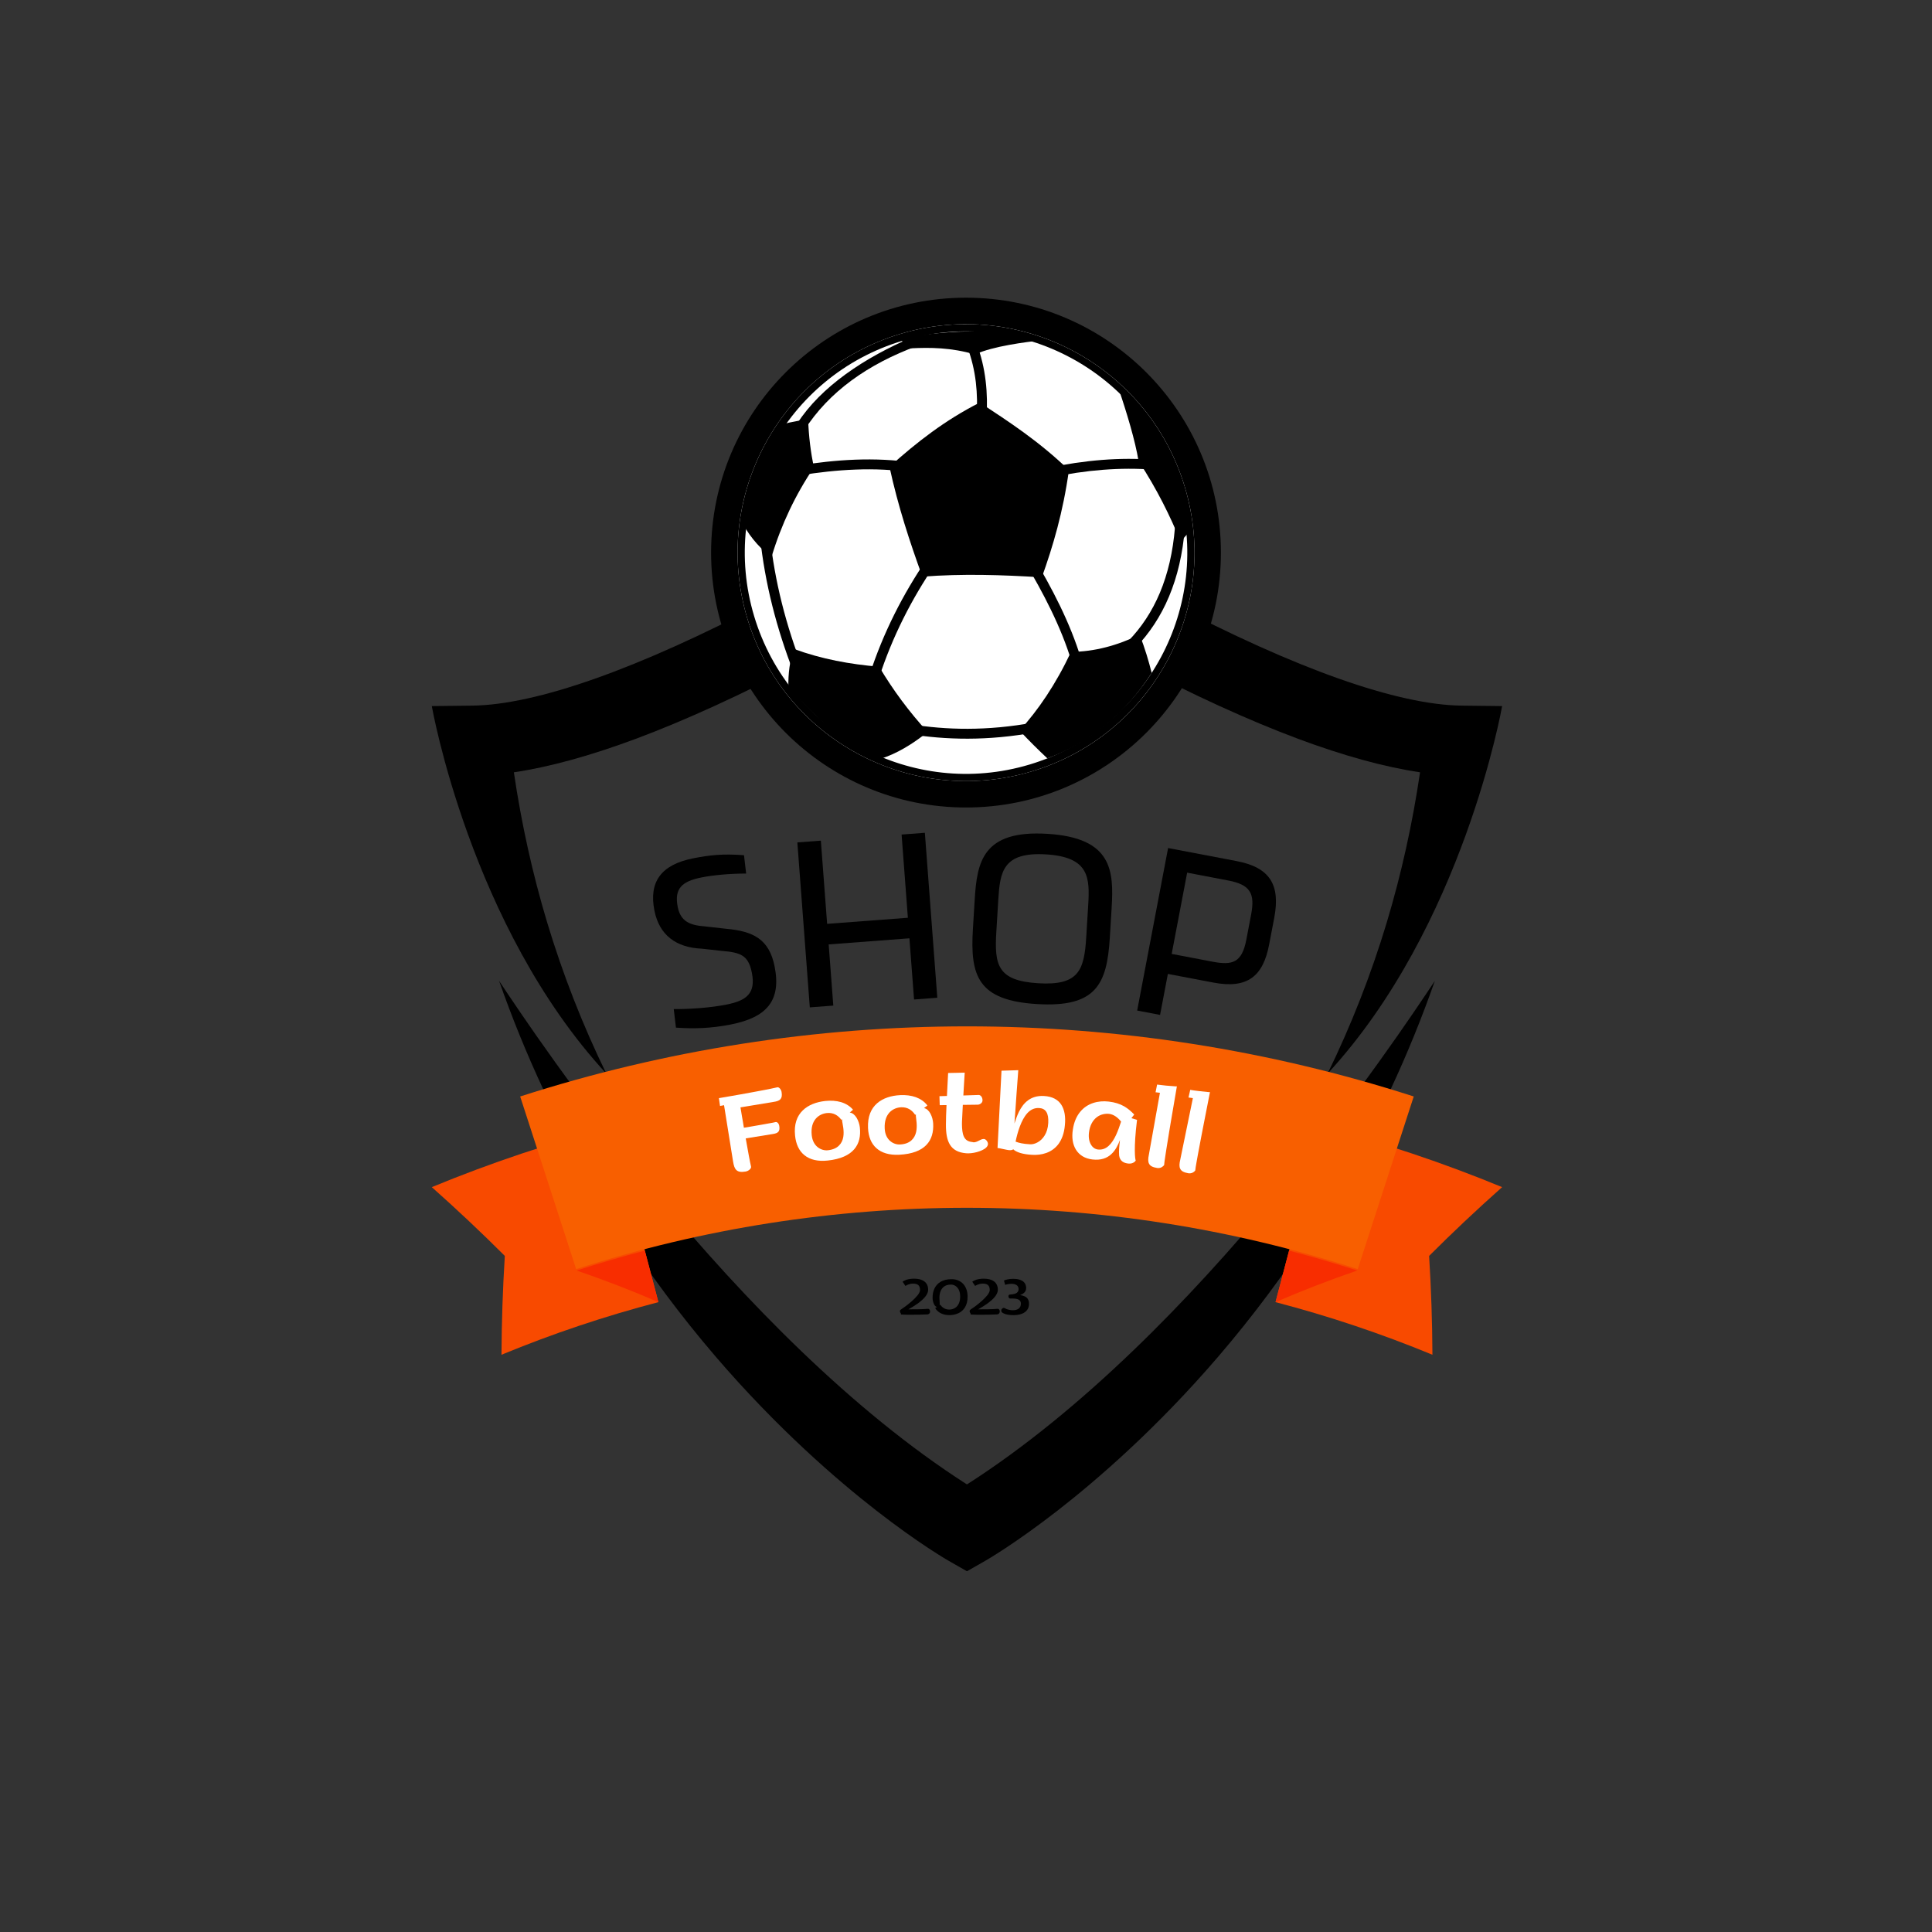 <svg xmlns="http://www.w3.org/2000/svg" xmlns:xlink="http://www.w3.org/1999/xlink" width="500" zoomAndPan="magnify" viewBox="0 0 375 375" height="500" preserveAspectRatio="xMidYMid meet" version="1.0"><rect x="0" y="0" width="375" height="375" fill="#333333" stroke="none"/><defs><g/><clipPath id="6f6fa2e037"><path d="M 83.812 93.543 L 291.562 93.543 L 291.562 209 L 83.812 209 Z M 83.812 93.543 " clip-rule="nonzero"/></clipPath><clipPath id="6fb4110003"><path d="M 138.023 57.781 L 236.977 57.781 L 236.977 156.734 L 138.023 156.734 Z M 138.023 57.781 " clip-rule="nonzero"/></clipPath><clipPath id="bc2cf618f1"><path d="M 187.5 57.781 C 160.176 57.781 138.023 79.934 138.023 107.258 C 138.023 134.582 160.176 156.734 187.5 156.734 C 214.824 156.734 236.977 134.582 236.977 107.258 C 236.977 79.934 214.824 57.781 187.5 57.781 " clip-rule="nonzero"/></clipPath><clipPath id="c04a578035"><path d="M 247 218 L 291.562 218 L 291.562 262.961 L 247 262.961 Z M 247 218 " clip-rule="nonzero"/></clipPath><clipPath id="4052bb5abd"><path d="M 83.812 218 L 128 218 L 128 262.961 L 83.812 262.961 Z M 83.812 218 " clip-rule="nonzero"/></clipPath><clipPath id="fc73795ba7"><path d="M 100 199.211 L 275 199.211 L 275 247 L 100 247 Z M 100 199.211 " clip-rule="nonzero"/></clipPath></defs><g clip-path="url(#6f6fa2e037)"><path fill="#000000" d="M 106.184 178.98 C 103.367 169.613 101.203 159.844 99.742 149.902 C 106.617 148.887 114.562 146.703 123.406 143.406 C 133.035 139.812 143.883 134.855 155.652 128.672 C 169.68 121.305 181.836 113.836 187.656 110.156 C 187.668 110.164 187.676 110.172 187.688 110.176 C 187.695 110.172 187.707 110.164 187.719 110.156 C 193.539 113.836 205.691 121.305 219.719 128.672 C 231.488 134.855 242.34 139.812 251.965 143.406 C 260.809 146.703 268.754 148.887 275.629 149.902 C 274.168 159.844 272.004 169.613 269.191 178.98 C 266.156 189.074 262.289 198.957 257.688 208.383 C 284.078 179.812 291.562 137.051 291.562 137.051 L 283.707 136.961 C 271.254 136.816 251.535 129.84 226.676 116.789 C 207.43 106.68 191.941 96.465 191.789 96.363 L 187.719 93.668 L 187.688 93.688 L 187.656 93.668 L 183.582 96.363 C 183.43 96.465 167.941 106.68 148.695 116.789 C 123.84 129.84 104.117 136.816 91.664 136.961 L 83.812 137.051 C 83.812 137.051 91.297 179.812 117.684 208.383 C 113.086 198.957 109.219 189.074 106.184 178.98 " fill-opacity="1" fill-rule="nonzero"/></g><path fill="#000000" d="M 187.719 288.105 C 187.707 288.098 187.695 288.09 187.688 288.086 C 187.676 288.09 187.668 288.098 187.656 288.105 C 142.641 259.289 104.223 201.449 96.867 190.375 C 99.379 197.539 102.238 204.559 105.41 211.359 C 114.148 230.102 125.406 247.57 138.875 263.277 C 150.867 277.258 162.441 287.242 170.039 293.156 C 178.398 299.664 183.93 302.836 184.164 302.969 L 187.656 304.961 L 187.688 304.941 L 187.719 304.961 L 191.211 302.969 C 191.441 302.836 196.973 299.664 205.336 293.156 C 212.934 287.242 224.504 277.258 236.496 263.277 C 249.965 247.57 261.227 230.102 269.965 211.359 C 273.137 204.559 275.992 197.539 278.508 190.375 C 271.148 201.449 232.73 259.289 187.719 288.105 " fill-opacity="1" fill-rule="nonzero"/><g clip-path="url(#6fb4110003)"><g clip-path="url(#bc2cf618f1)"><path fill="#000000" d="M 138.023 57.781 L 236.977 57.781 L 236.977 156.734 L 138.023 156.734 Z M 138.023 57.781 " fill-opacity="1" fill-rule="nonzero"/></g></g><path fill="#ffffff" d="M 229.977 94.535 C 237.008 117.988 223.691 142.703 200.242 149.73 C 176.789 156.766 152.074 143.453 145.043 120 C 138.012 96.547 151.324 71.832 174.777 64.801 C 198.227 57.77 222.945 71.082 229.977 94.535 Z M 229.977 94.535 " fill-opacity="1" fill-rule="evenodd"/><path fill="#000000" d="M 228.637 94.938 C 221.828 72.223 197.887 59.332 175.18 66.141 C 152.469 72.949 139.57 96.887 146.379 119.598 C 153.191 142.309 177.129 155.203 199.84 148.395 C 222.547 141.586 235.445 117.648 228.637 94.938 Z M 229.977 94.535 C 222.945 71.086 198.227 57.773 174.777 64.801 C 151.324 71.832 138.012 96.551 145.043 120 C 152.074 143.449 176.793 156.766 200.238 149.734 C 223.691 142.703 237.008 117.984 229.977 94.535 Z M 229.977 94.535 " fill-opacity="1" fill-rule="evenodd"/><path fill="#000000" d="M 202.332 66.016 C 198.973 66.418 192.785 67.172 189.246 68.797 C 184.559 67.438 180.586 67.43 176.719 67.609 C 176.461 67.047 174.957 66.32 174.695 65.758 C 184.961 63.715 195.758 63.879 202.332 66.016 Z M 202.332 66.016 " fill-opacity="1" fill-rule="evenodd"/><path fill="#000000" d="M 217.117 75.426 C 218.711 80.109 220.352 85.574 220.988 89.469 C 224.621 95.035 227.148 100.199 229.18 105.18 C 229.539 104.547 230.516 103.727 230.879 103.094 C 230.445 94.312 226.211 84.723 217.117 75.426 Z M 217.117 75.426 " fill-opacity="1" fill-rule="evenodd"/><path fill="#000000" d="M 221.207 123.199 C 222.277 125.984 222.988 128.387 223.539 130.617 C 218.191 138.879 211.355 144.238 203.289 147.199 C 201.535 145.547 199.75 143.789 197.895 141.809 C 201.547 137.785 204.922 132.832 207.891 126.523 C 212.48 126.508 216.883 125.273 221.207 123.199 Z M 221.207 123.199 " fill-opacity="1" fill-rule="evenodd"/><path fill="#000000" d="M 207.48 91.246 C 206.328 99.488 204.383 106.012 202.219 112.062 C 194.504 111.578 186.789 111.332 179.039 111.93 C 176.59 105.207 174.312 98.277 172.645 90.605 C 177.867 85.883 183.48 81.52 190.172 78.137 C 195.883 81.902 201.559 85.559 207.48 91.246 Z M 207.48 91.246 " fill-opacity="1" fill-rule="evenodd"/><path fill="#000000" d="M 156.848 81.184 C 156.965 84.844 157.395 87.918 157.969 90.73 C 154.391 96.035 151.66 101.793 149.777 108.016 C 148.059 106.992 145.777 104.582 144.223 101.73 C 144.852 94.23 147.785 87.84 151.898 82.398 C 153.488 81.793 155.262 81.793 156.848 81.184 Z M 156.848 81.184 " fill-opacity="1" fill-rule="evenodd"/><path fill="#000000" d="M 154.09 125.957 C 153.312 128.039 152.953 130.859 153.031 133.398 C 159.18 140.348 164.98 145.059 170.809 147.309 C 174.016 146.352 177.242 144.344 180.055 142.082 C 176.473 138.168 173.332 133.945 170.641 129.41 C 165.004 128.941 159.461 127.93 154.09 125.957 Z M 154.09 125.957 " fill-opacity="1" fill-rule="evenodd"/><path fill="#000000" d="M 189.531 66.609 C 190.461 69.059 191.023 71.5 191.312 73.93 C 191.605 76.344 191.625 78.754 191.488 81.156 L 189.57 81.047 C 189.703 78.758 189.676 76.461 189.406 74.164 C 189.129 71.879 188.605 69.586 187.734 67.293 Z M 189.531 66.609 " fill-opacity="1" fill-rule="nonzero"/><path fill="#000000" d="M 155.047 90.348 C 158.57 89.793 162.234 89.363 165.996 89.223 C 169.777 89.082 173.641 89.234 177.527 89.836 L 177.234 91.742 C 173.457 91.152 169.715 91.004 166.066 91.145 C 162.398 91.277 158.809 91.699 155.348 92.246 Z M 155.047 90.348 " fill-opacity="1" fill-rule="nonzero"/><path fill="#000000" d="M 154.777 82.141 C 159.355 75.055 167.789 69.387 177.227 65.395 L 178.043 67.137 C 168.465 70.676 160.871 76.035 156.086 83.547 Z M 154.777 82.141 " fill-opacity="1" fill-rule="nonzero"/><path fill="#000000" d="M 203.293 90.832 C 206.934 90.062 210.477 89.539 213.918 89.27 C 217.359 89.004 220.703 88.992 223.961 89.246 L 223.812 91.16 C 220.676 90.918 217.43 90.926 214.07 91.188 C 210.715 91.449 207.258 91.961 203.691 92.719 Z M 203.293 90.832 " fill-opacity="1" fill-rule="nonzero"/><path fill="#000000" d="M 229.977 102.5 C 229.57 107.504 228.531 111.914 226.91 115.777 C 225.281 119.664 223.07 122.988 220.332 125.805 L 218.957 124.465 C 221.531 121.82 223.609 118.691 225.141 115.039 C 226.68 111.363 227.672 107.148 228.062 102.344 Z M 229.977 102.5 " fill-opacity="1" fill-rule="nonzero"/><path fill="#000000" d="M 208.016 128.492 C 206.984 125.066 205.598 121.699 204.016 118.43 C 202.434 115.16 200.648 111.973 198.828 108.91 L 200.48 107.93 C 202.316 111.012 204.121 114.238 205.746 117.594 C 207.363 120.945 208.789 124.402 209.852 127.938 Z M 208.016 128.492 " fill-opacity="1" fill-rule="nonzero"/><path fill="#000000" d="M 181.504 109.566 C 179.238 112.898 177.164 116.387 175.324 120.074 C 173.488 123.758 171.883 127.637 170.559 131.738 L 168.73 131.148 C 170.086 126.945 171.727 122.98 173.605 119.215 C 175.48 115.457 177.602 111.891 179.914 108.484 Z M 181.504 109.566 " fill-opacity="1" fill-rule="nonzero"/><path fill="#000000" d="M 176.691 140.582 C 180.148 141.125 183.848 141.469 187.84 141.457 C 191.832 141.445 196.113 141.086 200.734 140.227 L 201.094 142.117 C 196.34 143 191.945 143.367 187.852 143.379 C 183.758 143.387 179.957 143.039 176.398 142.477 Z M 176.691 140.582 " fill-opacity="1" fill-rule="nonzero"/><path fill="#000000" d="M 149.434 104.027 C 149.898 108.426 150.68 112.777 151.758 117.078 C 152.836 121.379 154.215 125.648 155.863 129.887 L 154.07 130.582 C 152.402 126.293 151 121.953 149.898 117.555 C 148.797 113.156 147.996 108.715 147.523 104.23 Z M 149.434 104.027 " fill-opacity="1" fill-rule="nonzero"/><g fill="#000000" fill-opacity="1"><g transform="translate(129.248, 200.873)"><g><path d="M 1.953 -1.41 C 5.402 -1.172 8.688 -1.242 12.66 -2.031 C 19.527 -3.398 22.438 -6.602 21.105 -13.281 C 20.047 -18.605 16.93 -20.121 11.734 -20.594 L 7.516 -21.066 C 4.703 -21.285 2.863 -21.988 2.297 -24.836 C 1.582 -28.434 3.152 -29.816 6.934 -30.566 C 9.129 -31.004 12.418 -31.32 15.578 -31.316 L 15.16 -34.875 C 11.117 -35.188 8.5 -34.91 5.277 -34.27 C -0.938 -33.031 -3.332 -29.691 -2.227 -24.133 C -1.277 -19.367 1.969 -16.953 6.969 -16.734 L 10.742 -16.316 C 14.543 -16.004 16.008 -15.473 16.688 -12.062 C 17.496 -7.996 15.578 -6.645 11.75 -5.883 C 8.477 -5.23 4.254 -4.977 1.527 -5.016 Z M 1.953 -1.41 "/></g></g></g><g fill="#000000" fill-opacity="1"><g transform="translate(152.765, 195.861)"><g><path d="M 22.234 -33.875 L 23.453 -17.723 L 7.781 -16.543 L 6.562 -32.691 L 2 -32.348 L 4.418 -0.332 L 8.977 -0.676 L 8.082 -12.551 L 23.754 -13.734 L 24.652 -1.859 L 29.164 -2.199 L 26.75 -34.215 Z M 22.234 -33.875 "/></g></g></g><g fill="#000000" fill-opacity="1"><g transform="translate(185.036, 193.371)"><g><path d="M 3.801 -12.988 C 3.246 -3.906 4.816 0.82 16.227 1.516 C 27.688 2.215 29.824 -2.281 30.379 -11.363 L 30.73 -17.117 C 31.172 -24.391 30.848 -30.758 18.246 -31.527 C 5.695 -32.293 4.598 -26.062 4.152 -18.738 Z M 8.352 -12.52 L 8.73 -18.699 C 9.062 -24.117 9.586 -28.047 18.004 -27.535 C 26.418 -27.02 26.508 -23.004 26.18 -17.633 L 25.801 -11.453 C 25.406 -4.984 24.32 -2.047 16.477 -2.523 C 8.582 -3.008 7.957 -6.051 8.352 -12.52 Z M 8.352 -12.52 "/></g></g></g><g fill="#000000" fill-opacity="1"><g transform="translate(216.372, 195.316)"><g><path d="M 23.645 -28.18 L 10.355 -30.711 L 4.352 0.828 L 8.797 1.676 L 10.312 -6.281 L 19.156 -4.598 C 25.801 -3.332 28.805 -5.863 29.969 -11.992 L 30.961 -17.188 C 32.188 -23.645 30.055 -26.961 23.645 -28.18 Z M 25.543 -12.934 C 24.688 -8.441 22.844 -7.918 19.004 -8.648 L 11.051 -10.164 L 14.055 -25.934 L 22.008 -24.418 C 26.312 -23.598 27.254 -21.918 26.469 -17.797 Z M 25.543 -12.934 "/></g></g></g><g clip-path="url(#c04a578035)"><path fill="#f84a00" d="M 291.562 230.422 C 280.105 225.695 268.402 221.781 256.543 218.684 C 253.555 230.035 250.566 241.391 247.578 252.746 C 257.895 255.441 268.074 258.844 278.035 262.957 C 278.004 256.594 277.789 250.191 277.391 243.77 C 281.953 239.211 286.676 234.762 291.562 230.422 Z M 291.562 230.422 " fill-opacity="1" fill-rule="nonzero"/></g><g clip-path="url(#4052bb5abd)"><path fill="#f84a00" d="M 83.812 230.422 C 95.266 225.695 106.969 221.781 118.828 218.684 C 121.816 230.039 124.805 241.391 127.793 252.746 C 117.477 255.441 107.301 258.844 97.336 262.957 C 97.371 256.594 97.586 250.191 97.984 243.77 C 93.418 239.211 88.695 234.762 83.812 230.422 Z M 83.812 230.422 " fill-opacity="1" fill-rule="nonzero"/></g><path fill="#f82d00" d="M 247.578 252.746 C 252.711 250.523 258.004 248.473 263.453 246.605 C 259.066 245.191 254.652 243.906 250.207 242.746 C 249.332 246.078 248.453 249.41 247.578 252.746 Z M 247.578 252.746 " fill-opacity="1" fill-rule="nonzero"/><path fill="#f82d00" d="M 127.797 252.746 C 122.664 250.523 117.367 248.473 111.918 246.605 C 116.305 245.191 120.723 243.906 125.164 242.746 C 126.039 246.078 126.918 249.41 127.797 252.746 Z M 127.797 252.746 " fill-opacity="1" fill-rule="nonzero"/><g clip-path="url(#fc73795ba7)"><path fill="#f85f00" d="M 100.965 212.828 C 104.586 223.996 108.207 235.168 111.832 246.336 C 161.137 230.461 214.234 230.461 263.539 246.336 C 267.16 235.168 270.785 223.996 274.406 212.824 C 218.035 194.68 157.332 194.68 100.965 212.828 Z M 100.965 212.828 " fill-opacity="1" fill-rule="nonzero"/></g><g fill="#ffffff" fill-opacity="1"><g transform="translate(140.892, 227.859)"><g><path d="M 3.812 -0.461 C 4.117 -0.508 4.41 -0.664 4.613 -0.848 C 4.82 -1.031 4.926 -1.242 4.883 -1.438 C 4.793 -1.777 4.648 -2.531 4.465 -3.496 C 4.285 -4.461 4.066 -5.652 3.852 -6.898 L 9.105 -7.746 C 9.605 -7.828 9.965 -7.93 10.18 -8.18 C 10.387 -8.418 10.453 -8.77 10.359 -9.344 C 10.324 -9.551 10.23 -9.75 10.098 -9.887 C 9.969 -10.027 9.82 -10.098 9.664 -10.07 C 9.539 -10.039 9.355 -10 9.117 -9.949 C 8.617 -9.855 7.945 -9.723 7.156 -9.594 C 6.367 -9.453 5.516 -9.301 4.684 -9.164 C 4.266 -9.094 3.871 -9.027 3.496 -8.969 L 3.301 -10.164 C 3.23 -10.527 3.176 -10.859 3.121 -11.18 C 3.066 -11.504 3.02 -11.805 2.973 -12.086 L 2.832 -12.918 L 9.262 -13.98 C 9.879 -14.07 10.324 -14.211 10.586 -14.5 C 10.84 -14.785 10.93 -15.207 10.812 -15.902 C 10.773 -16.152 10.648 -16.398 10.488 -16.578 C 10.332 -16.754 10.145 -16.852 9.98 -16.812 C 9.684 -16.734 9.074 -16.609 8.297 -16.449 C 7.512 -16.289 6.559 -16.109 5.605 -15.941 C 4.648 -15.773 3.676 -15.59 2.855 -15.441 C 2.023 -15.297 1.328 -15.168 0.945 -15.105 L 0.57 -15.043 C 0.395 -15.004 0.207 -14.973 -0.012 -14.938 L -0.645 -14.832 C -0.875 -14.793 -1.113 -14.754 -1.352 -14.707 L -1.133 -13.191 L -0.355 -13.34 L 1.398 -2.402 C 1.527 -1.609 1.695 -1.059 2.059 -0.734 C 2.41 -0.41 2.949 -0.316 3.812 -0.461 Z M 3.812 -0.461 "/></g></g></g><g fill="#ffffff" fill-opacity="1"><g transform="translate(154.142, 225.656)"><g><path d="M 6.512 -0.395 C 9.027 -0.664 10.68 -1.449 11.66 -2.582 C 12.641 -3.719 12.941 -5.191 12.75 -6.855 C 12.676 -7.453 12.465 -8.129 12.129 -8.688 C 11.793 -9.234 11.348 -9.645 10.797 -9.711 L 11.43 -10.258 C 10.832 -10.965 10.027 -11.453 9.105 -11.734 C 8.176 -12.004 7.141 -12.074 6.051 -11.957 C 4.328 -11.77 2.758 -11.199 1.656 -10.113 C 0.555 -9.031 -0.051 -7.449 0.18 -5.238 C 0.348 -3.559 0.965 -2.246 2.031 -1.406 C 3.09 -0.566 4.582 -0.188 6.512 -0.395 Z M 6.551 -2.391 C 5.922 -2.324 5.203 -2.5 4.602 -2.965 C 4 -3.434 3.535 -4.188 3.414 -5.309 C 3.258 -6.777 3.602 -7.801 4.184 -8.5 C 4.766 -9.188 5.559 -9.527 6.344 -9.613 C 6.984 -9.684 7.547 -9.562 8.02 -9.316 C 8.492 -9.07 8.871 -8.707 9.156 -8.305 L 9.293 -8.414 C 9.297 -8.191 9.324 -7.941 9.387 -7.66 C 9.438 -7.379 9.492 -7.078 9.539 -6.742 C 9.605 -6.199 9.641 -5.578 9.539 -4.973 C 9.434 -4.367 9.188 -3.781 8.719 -3.316 C 8.25 -2.84 7.555 -2.5 6.551 -2.391 Z M 6.551 -2.391 "/></g></g></g><g fill="#ffffff" fill-opacity="1"><g transform="translate(168.006, 224.155)"><g><path d="M 6.523 -0.02 C 9.051 -0.145 10.746 -0.832 11.793 -1.91 C 12.836 -2.984 13.215 -4.438 13.121 -6.113 C 13.082 -6.715 12.91 -7.402 12.605 -7.977 C 12.305 -8.543 11.883 -8.977 11.34 -9.074 L 12 -9.582 C 11.445 -10.324 10.668 -10.855 9.766 -11.191 C 8.852 -11.516 7.82 -11.645 6.727 -11.59 C 5 -11.504 3.398 -11.023 2.234 -10.004 C 1.07 -8.984 0.379 -7.441 0.477 -5.219 C 0.551 -3.531 1.094 -2.188 2.109 -1.289 C 3.117 -0.387 4.586 0.078 6.523 -0.02 Z M 6.676 -2.012 C 6.043 -1.98 5.336 -2.199 4.762 -2.699 C 4.191 -3.195 3.77 -3.977 3.715 -5.105 C 3.641 -6.578 4.043 -7.582 4.664 -8.246 C 5.289 -8.898 6.098 -9.191 6.887 -9.234 C 7.527 -9.266 8.086 -9.113 8.543 -8.84 C 9 -8.566 9.355 -8.184 9.621 -7.766 L 9.762 -7.867 C 9.754 -7.645 9.766 -7.391 9.812 -7.109 C 9.848 -6.824 9.883 -6.52 9.91 -6.184 C 9.949 -5.637 9.945 -5.016 9.809 -4.418 C 9.668 -3.82 9.391 -3.246 8.895 -2.809 C 8.402 -2.363 7.688 -2.062 6.676 -2.012 Z M 6.676 -2.012 "/></g></g></g><g fill="#ffffff" fill-opacity="1"><g transform="translate(181.96, 223.502)"><g><path d="M 5.578 0.348 C 6.113 0.398 6.895 0.324 7.633 0.125 C 8.371 -0.078 9.078 -0.383 9.469 -0.773 C 9.859 -1.164 9.961 -1.637 9.488 -2.176 C 9.363 -2.312 9.234 -2.395 9.098 -2.418 C 8.824 -2.461 8.52 -2.355 8.211 -2.184 C 8.055 -2.102 7.895 -2.027 7.738 -1.953 C 7.41 -1.816 7.086 -1.711 6.746 -1.836 C 5.902 -1.91 5.418 -2.277 5.133 -2.879 C 4.848 -3.48 4.766 -4.305 4.754 -5.305 C 4.754 -5.398 4.754 -5.559 4.762 -5.801 C 4.773 -6.266 4.805 -6.938 4.859 -7.762 L 4.922 -9.047 L 7.801 -9.082 C 8.02 -9.082 8.262 -9.176 8.441 -9.324 C 8.621 -9.469 8.746 -9.672 8.746 -9.926 C 8.746 -10.566 8.367 -10.977 7.988 -10.969 L 5.027 -10.871 L 5.121 -12.539 C 5.172 -13.594 5.234 -14.469 5.289 -15.301 L 2.07 -15.234 C 2.051 -14.824 2.031 -14.371 2 -13.887 C 1.977 -13.477 1.957 -13 1.926 -12.473 C 1.895 -11.934 1.871 -11.375 1.84 -10.777 L 0.387 -10.734 L 0.441 -8.992 L 1.758 -9.004 C 1.684 -7.582 1.652 -6.23 1.645 -5.273 C 1.633 -3.555 1.844 -2.234 2.445 -1.285 C 3.047 -0.34 4.027 0.219 5.578 0.348 Z M 5.578 0.348 "/></g></g></g><g fill="#ffffff" fill-opacity="1"><g transform="translate(192.047, 223.43)"><g><path d="M 8.324 0.723 C 9.199 0.77 10.152 0.68 11.047 0.355 C 11.938 0.031 12.77 -0.527 13.418 -1.402 C 14.051 -2.277 14.516 -3.465 14.648 -5.062 C 14.805 -6.617 14.598 -7.98 13.965 -8.984 C 13.328 -9.977 12.23 -10.613 10.578 -10.699 C 9.242 -10.77 8.242 -10.418 7.461 -9.836 C 6.684 -9.254 6.145 -8.457 5.734 -7.645 C 5.324 -6.82 5.07 -5.988 4.855 -5.355 C 4.871 -5.641 4.934 -6.441 5.008 -7.461 C 5.043 -7.977 5.082 -8.531 5.125 -9.145 L 5.25 -10.965 C 5.355 -12.395 5.469 -13.973 5.602 -15.707 L 2.344 -15.609 L 1.574 -0.605 C 1.867 -0.57 2.168 -0.512 2.473 -0.441 C 2.773 -0.375 3.055 -0.309 3.328 -0.262 C 3.871 -0.148 4.344 -0.113 4.621 -0.355 C 5.184 0.191 6.387 0.625 8.324 0.723 Z M 7.91 -1.324 C 7.195 -1.363 6.672 -1.43 6.223 -1.516 C 5.773 -1.605 5.418 -1.707 5.078 -1.84 C 5.262 -2.758 5.539 -3.801 5.906 -4.785 C 6.273 -5.77 6.742 -6.684 7.344 -7.352 C 7.949 -8.016 8.699 -8.41 9.625 -8.363 C 10.93 -8.297 11.516 -7.379 11.418 -5.484 C 11.367 -4.461 11.094 -3.641 10.711 -3.027 C 10.332 -2.402 9.836 -1.965 9.336 -1.695 C 8.836 -1.414 8.324 -1.305 7.91 -1.324 Z M 7.91 -1.324 "/></g></g></g><g fill="#ffffff" fill-opacity="1"><g transform="translate(206.985, 224.202)"><g><path d="M 11.996 1.641 C 12.258 1.672 12.48 1.652 12.668 1.602 C 13.031 1.492 13.262 1.328 13.375 1.172 C 13.426 1.102 13.449 1.062 13.461 1.051 C 13.426 0.996 13.391 0.82 13.352 0.512 C 13.312 0.207 13.289 -0.25 13.285 -0.875 C 13.277 -2.121 13.363 -4.039 13.711 -6.836 C 13.598 -6.867 13.484 -6.902 13.359 -6.949 L 13.023 -7.051 C 12.887 -7.086 12.754 -7.121 12.621 -7.168 L 13.168 -7.871 C 12.605 -8.453 11.992 -9.02 11.203 -9.469 C 10.406 -9.922 9.445 -10.25 8.188 -10.391 C 7.184 -10.504 6.156 -10.43 5.195 -10.113 C 4.238 -9.793 3.371 -9.246 2.68 -8.398 C 1.98 -7.555 1.473 -6.422 1.258 -4.961 C 1.012 -3.43 1.219 -2.059 1.867 -1.031 C 2.516 -0.004 3.582 0.688 5.082 0.855 C 6.715 1.039 7.859 0.594 8.684 -0.152 C 9.512 -0.898 10.02 -1.922 10.398 -2.93 C 10.262 -1.727 10.16 -0.824 10.238 0.086 C 10.309 0.605 10.523 0.969 10.832 1.215 C 11.145 1.461 11.543 1.59 11.996 1.641 Z M 6.137 -1.082 C 5.562 -1.148 5.078 -1.488 4.762 -2.055 C 4.43 -2.621 4.273 -3.383 4.379 -4.336 C 4.543 -5.793 5.141 -6.766 5.883 -7.34 C 6.625 -7.914 7.539 -8.09 8.332 -8 C 9.262 -7.863 10.02 -7.246 10.617 -6.5 C 10.34 -5.641 10.023 -4.723 9.633 -3.887 C 9.242 -3.047 8.777 -2.316 8.211 -1.797 C 7.645 -1.277 6.965 -0.992 6.137 -1.082 Z M 6.137 -1.082 "/></g></g></g><g fill="#ffffff" fill-opacity="1"><g transform="translate(221.229, 225.883)"><g><path d="M 3.383 0.824 C 3.684 0.871 3.98 0.809 4.227 0.688 C 4.457 0.562 4.633 0.398 4.734 0.23 C 4.742 -0.035 4.824 -0.641 4.953 -1.461 L 5.164 -2.84 C 5.324 -3.848 5.512 -4.992 5.707 -6.199 C 5.812 -6.805 5.906 -7.406 6.008 -8.008 C 6.367 -10.121 6.762 -12.461 7.203 -15.027 L 6.938 -15.023 C 6.523 -15.047 5.828 -15.102 5.133 -15.164 C 4.441 -15.23 3.738 -15.309 3.363 -15.367 L 3.066 -13.875 L 3.914 -13.773 L 1.77 -1.773 C 1.605 -0.988 1.578 -0.406 1.812 0.016 C 2.035 0.434 2.52 0.688 3.383 0.824 Z M 3.383 0.824 "/></g></g></g><g fill="#ffffff" fill-opacity="1"><g transform="translate(227.276, 226.818)"><g><path d="M 3.359 0.906 C 3.66 0.961 3.961 0.91 4.207 0.793 C 4.441 0.676 4.621 0.516 4.727 0.352 C 4.742 0.086 4.84 -0.52 4.988 -1.336 L 5.234 -2.707 C 5.418 -3.715 5.633 -4.852 5.863 -6.055 C 5.98 -6.652 6.09 -7.254 6.211 -7.855 C 6.621 -9.957 7.074 -12.285 7.578 -14.84 L 7.312 -14.844 C 6.902 -14.879 6.207 -14.949 5.516 -15.031 C 4.82 -15.113 4.121 -15.207 3.746 -15.277 L 3.414 -13.793 L 4.262 -13.672 L 1.812 -1.73 C 1.629 -0.949 1.586 -0.367 1.812 0.059 C 2.023 0.484 2.5 0.754 3.359 0.906 Z M 3.359 0.906 "/></g></g></g><g fill="#000000" fill-opacity="1"><g transform="translate(174.756, 255.137)"><g><path d="M 1.527 0.055 C 2.141 0.059 2.855 0.055 3.527 0.043 C 4.195 0.035 4.832 0.008 5.301 -0.016 C 5.535 -0.059 5.676 -0.203 5.734 -0.371 C 5.793 -0.535 5.777 -0.73 5.703 -0.875 C 5.625 -1.02 5.492 -1.117 5.32 -1.098 C 4.781 -1.047 4.152 -1.02 3.496 -1.012 C 2.84 -1 2.168 -0.996 1.562 -0.996 C 2.168 -1.332 2.801 -1.715 3.371 -2.125 C 3.934 -2.535 4.445 -2.973 4.809 -3.418 C 5.176 -3.867 5.398 -4.324 5.398 -4.785 C 5.398 -5.551 5.109 -6.09 4.629 -6.438 C 4.145 -6.789 3.461 -6.949 2.68 -6.949 C 2.039 -6.949 1.531 -6.852 1.164 -6.727 C 0.793 -6.598 0.551 -6.449 0.43 -6.355 L 0.992 -5.539 C 1.02 -5.555 1.074 -5.586 1.156 -5.637 C 1.238 -5.684 1.344 -5.734 1.469 -5.789 C 1.723 -5.891 2.07 -5.988 2.484 -5.988 C 3.367 -5.988 3.824 -5.637 3.824 -4.746 C 3.824 -4.453 3.641 -4.105 3.355 -3.734 C 3.062 -3.367 2.676 -2.977 2.262 -2.605 C 1.848 -2.238 1.41 -1.891 1.027 -1.605 C 0.641 -1.316 0.32 -1.09 0.125 -0.969 C 0.004 -0.895 -0.078 -0.781 -0.078 -0.648 C -0.078 -0.453 -0.008 -0.363 0.047 -0.285 C 0.105 -0.211 0.152 -0.141 0.105 0 C 0.395 0.023 0.914 0.047 1.527 0.055 Z M 1.527 0.055 "/></g></g></g><g fill="#000000" fill-opacity="1"><g transform="translate(180.782, 255.137)"><g><path d="M 3.488 0.125 C 4.105 0.125 4.703 0.008 5.227 -0.234 C 5.754 -0.477 6.199 -0.855 6.523 -1.387 C 6.844 -1.918 7.027 -2.602 7.027 -3.461 C 7.027 -4.461 6.73 -5.305 6.191 -5.91 C 5.645 -6.508 4.871 -6.852 3.918 -6.852 C 3.02 -6.852 2.305 -6.656 1.762 -6.328 C 1.211 -5.996 0.828 -5.535 0.578 -4.996 C 0.332 -4.453 0.223 -3.844 0.23 -3.215 C 0.234 -2.832 0.32 -2.414 0.469 -2.082 C 0.613 -1.746 0.816 -1.496 1.086 -1.465 L 0.734 -1.234 C 1.02 -0.773 1.41 -0.434 1.879 -0.211 C 2.344 0.016 2.891 0.125 3.488 0.125 Z M 3.457 -0.949 C 3.043 -0.949 2.684 -1.066 2.395 -1.246 C 2.102 -1.422 1.879 -1.66 1.734 -1.898 L 1.594 -1.805 C 1.609 -1.871 1.613 -1.949 1.613 -2.039 C 1.613 -2.125 1.609 -2.223 1.605 -2.336 C 1.586 -2.547 1.566 -2.816 1.562 -3.129 C 1.547 -3.5 1.59 -3.93 1.715 -4.328 C 1.844 -4.727 2.051 -5.09 2.387 -5.363 C 2.723 -5.633 3.184 -5.801 3.809 -5.801 C 4.215 -5.801 4.66 -5.633 5.004 -5.262 C 5.348 -4.887 5.586 -4.305 5.586 -3.469 C 5.586 -2.535 5.305 -1.902 4.898 -1.508 C 4.488 -1.113 3.957 -0.949 3.457 -0.949 Z M 3.457 -0.949 "/></g></g></g><g fill="#000000" fill-opacity="1"><g transform="translate(188.284, 255.137)"><g><path d="M 1.527 0.055 C 2.141 0.059 2.855 0.055 3.527 0.043 C 4.195 0.035 4.832 0.008 5.301 -0.016 C 5.535 -0.059 5.676 -0.203 5.734 -0.371 C 5.793 -0.535 5.777 -0.73 5.703 -0.875 C 5.625 -1.02 5.492 -1.117 5.32 -1.098 C 4.781 -1.047 4.152 -1.02 3.496 -1.012 C 2.84 -1 2.168 -0.996 1.562 -0.996 C 2.168 -1.332 2.801 -1.715 3.371 -2.125 C 3.934 -2.535 4.445 -2.973 4.809 -3.418 C 5.176 -3.867 5.398 -4.324 5.398 -4.785 C 5.398 -5.551 5.109 -6.09 4.629 -6.438 C 4.145 -6.789 3.461 -6.949 2.68 -6.949 C 2.039 -6.949 1.531 -6.852 1.164 -6.727 C 0.793 -6.598 0.551 -6.449 0.43 -6.355 L 0.992 -5.539 C 1.02 -5.555 1.074 -5.586 1.156 -5.637 C 1.238 -5.684 1.344 -5.734 1.469 -5.789 C 1.723 -5.891 2.07 -5.988 2.484 -5.988 C 3.367 -5.988 3.824 -5.637 3.824 -4.746 C 3.824 -4.453 3.641 -4.105 3.355 -3.734 C 3.062 -3.367 2.676 -2.977 2.262 -2.605 C 1.848 -2.238 1.41 -1.891 1.027 -1.605 C 0.641 -1.316 0.32 -1.09 0.125 -0.969 C 0.004 -0.895 -0.078 -0.781 -0.078 -0.648 C -0.078 -0.453 -0.008 -0.363 0.047 -0.285 C 0.105 -0.211 0.152 -0.141 0.105 0 C 0.395 0.023 0.914 0.047 1.527 0.055 Z M 1.527 0.055 "/></g></g></g><g fill="#000000" fill-opacity="1"><g transform="translate(194.309, 255.137)"><g><path d="M 2.484 0.133 C 3.27 0.133 4.004 -0.039 4.543 -0.395 C 5.082 -0.75 5.422 -1.297 5.422 -2.059 C 5.422 -2.605 5.266 -2.992 4.977 -3.258 C 4.68 -3.527 4.242 -3.676 3.676 -3.758 C 3.992 -3.871 4.293 -4.031 4.512 -4.25 C 4.727 -4.469 4.867 -4.75 4.867 -5.121 C 4.867 -5.594 4.723 -5.953 4.484 -6.219 C 4.246 -6.488 3.914 -6.656 3.539 -6.77 C 3.164 -6.883 2.754 -6.922 2.348 -6.922 C 1.922 -6.922 1.555 -6.871 1.254 -6.809 C 0.953 -6.746 0.715 -6.664 0.555 -6.586 L 0.793 -5.75 C 1.109 -5.852 1.574 -5.949 2.082 -5.949 C 2.18 -5.949 2.359 -5.938 2.555 -5.895 C 2.746 -5.852 2.961 -5.762 3.121 -5.613 C 3.281 -5.457 3.398 -5.238 3.398 -4.91 C 3.398 -4.746 3.367 -4.605 3.301 -4.492 C 3.172 -4.262 2.961 -4.113 2.707 -4.031 C 2.449 -3.949 2.199 -3.906 1.984 -3.891 C 1.871 -3.879 1.785 -3.871 1.723 -3.863 L 1.715 -3.863 C 1.566 -3.863 1.484 -3.773 1.449 -3.656 C 1.41 -3.539 1.426 -3.395 1.488 -3.281 C 1.547 -3.164 1.652 -3.078 1.805 -3.094 C 1.953 -3.098 2.105 -3.098 2.266 -3.098 C 2.426 -3.098 2.582 -3.09 2.734 -3.074 C 3.039 -3.035 3.316 -2.961 3.516 -2.812 C 3.715 -2.66 3.848 -2.43 3.848 -2.098 C 3.848 -1.648 3.676 -1.332 3.398 -1.125 C 3.121 -0.914 2.727 -0.82 2.285 -0.82 C 2.078 -0.82 1.887 -0.836 1.715 -0.871 C 1.371 -0.934 1.117 -1.02 0.953 -1.098 L 0.781 -1.184 C 0.668 -1.277 0.523 -1.297 0.402 -1.258 C 0.281 -1.219 0.164 -1.129 0.094 -0.996 C -0.02 -0.789 0.023 -0.52 0.219 -0.371 C 0.34 -0.277 0.555 -0.152 0.91 -0.047 C 1.266 0.055 1.77 0.133 2.484 0.133 Z M 2.484 0.133 "/></g></g></g></svg>